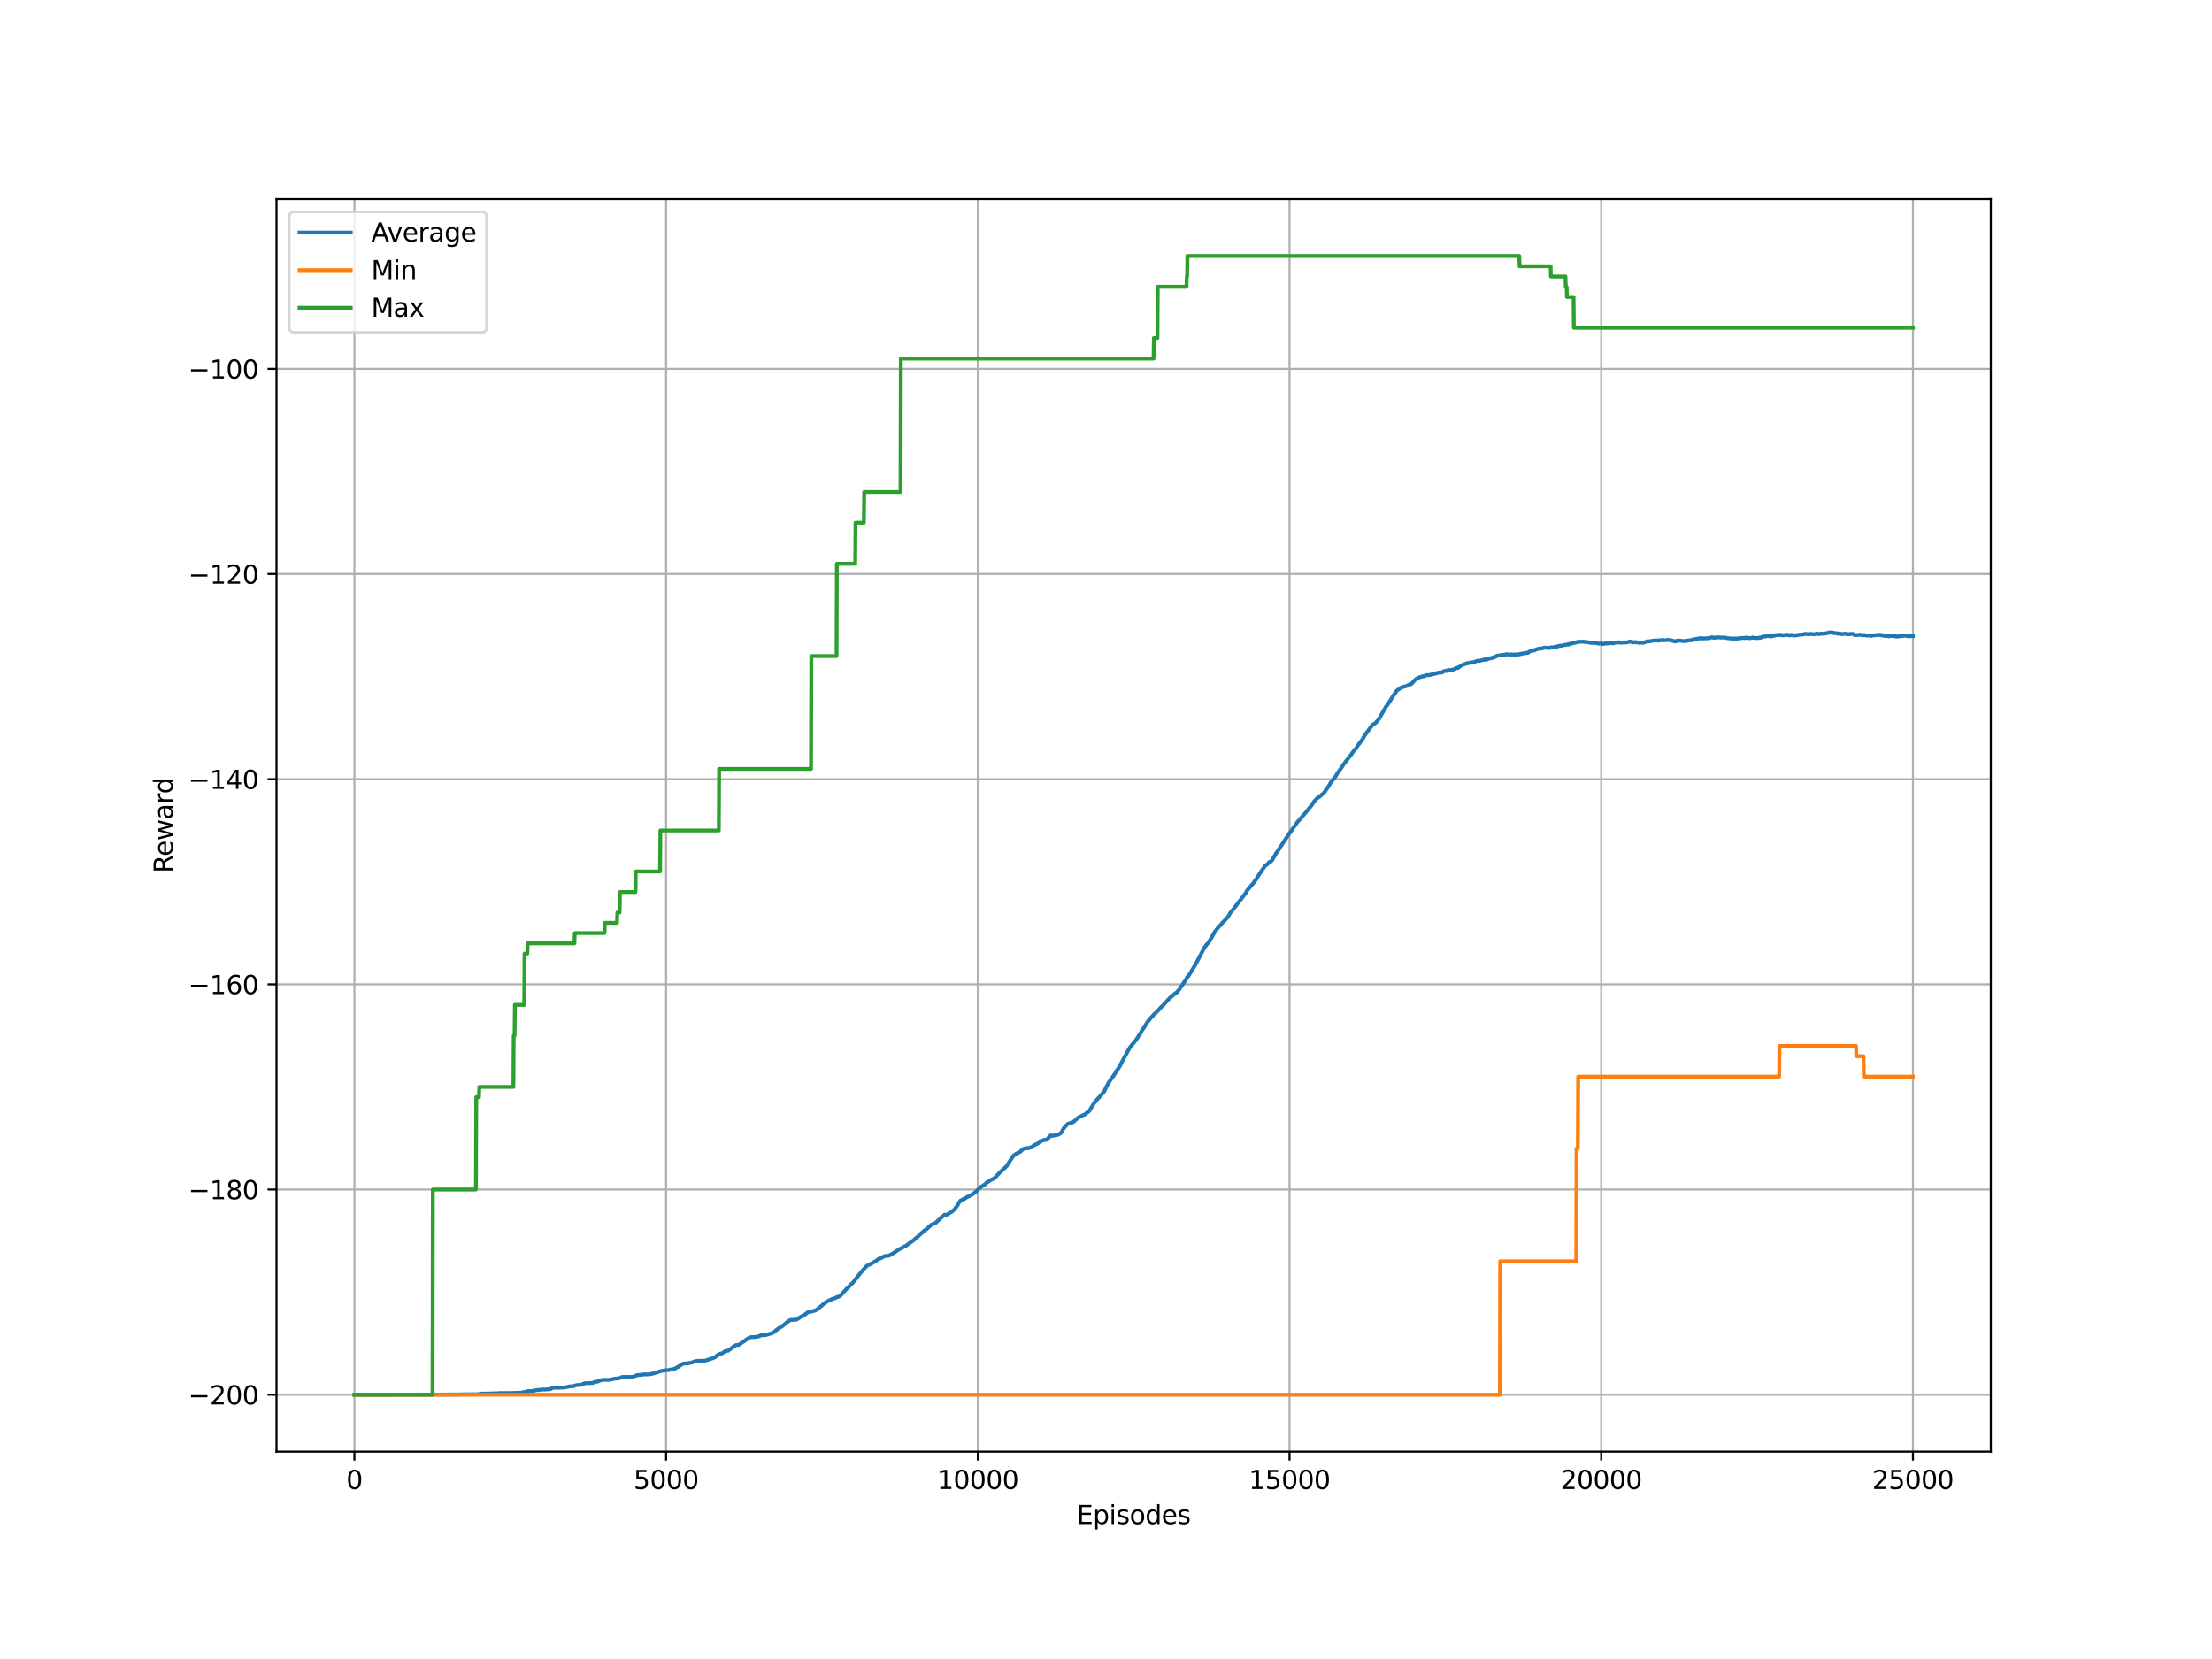 <?xml version="1.0" encoding="utf-8" standalone="no"?>
<!DOCTYPE svg PUBLIC "-//W3C//DTD SVG 1.1//EN"
  "http://www.w3.org/Graphics/SVG/1.1/DTD/svg11.dtd">
<svg xmlns:xlink="http://www.w3.org/1999/xlink" width="864pt" height="648pt" viewBox="0 0 864 648" xmlns="http://www.w3.org/2000/svg" version="1.1">
 <defs>
  <style type="text/css">*{stroke-linejoin: round; stroke-linecap: butt}</style>
 </defs>
 <g id="figure_1">
  <g id="patch_1">
   <path d="M 0 648 
L 864 648 
L 864 0 
L 0 0 
z
" style="fill: #ffffff"/>
  </g>
  <g id="axes_1">
   <g id="patch_2">
    <path d="M 108 567 
L 777.6 567 
L 777.6 77.76 
L 108 77.76 
z
" style="fill: #ffffff"/>
   </g>
   <g id="matplotlib.axis_1">
    <g id="xtick_1">
     <g id="line2d_1">
      <path d="M 138.436 567 
L 138.436 77.76 
" clip-path="url(#p652fa9d37f)" style="fill: none; stroke: #b0b0b0; stroke-width: 0.8; stroke-linecap: square"/>
     </g>
     <g id="line2d_2">
      <defs>
       <path id="maf337b06f5" d="M 0 0 
L 0 3.5 
" style="stroke: #000000; stroke-width: 0.8"/>
      </defs>
      <g>
       <use xlink:href="#maf337b06f5" x="138.436" y="567" style="stroke: #000000; stroke-width: 0.8"/>
      </g>
     </g>
     <g id="text_1">
      <!-- 0 -->
      <g transform="translate(135.255 581.598)scale(0.1 -0.1)">
       <defs>
        <path id="DejaVuSans-30" d="M 2034 4250 
Q 1547 4250 1301 3770 
Q 1056 3291 1056 2328 
Q 1056 1369 1301 889 
Q 1547 409 2034 409 
Q 2525 409 2770 889 
Q 3016 1369 3016 2328 
Q 3016 3291 2770 3770 
Q 2525 4250 2034 4250 
z
M 2034 4750 
Q 2819 4750 3233 4129 
Q 3647 3509 3647 2328 
Q 3647 1150 3233 529 
Q 2819 -91 2034 -91 
Q 1250 -91 836 529 
Q 422 1150 422 2328 
Q 422 3509 836 4129 
Q 1250 4750 2034 4750 
z
" transform="scale(0.016)"/>
       </defs>
       <use xlink:href="#DejaVuSans-30"/>
      </g>
     </g>
    </g>
    <g id="xtick_2">
     <g id="line2d_3">
      <path d="M 260.187 567 
L 260.187 77.76 
" clip-path="url(#p652fa9d37f)" style="fill: none; stroke: #b0b0b0; stroke-width: 0.8; stroke-linecap: square"/>
     </g>
     <g id="line2d_4">
      <g>
       <use xlink:href="#maf337b06f5" x="260.187" y="567" style="stroke: #000000; stroke-width: 0.8"/>
      </g>
     </g>
     <g id="text_2">
      <!-- 5000 -->
      <g transform="translate(247.462 581.598)scale(0.1 -0.1)">
       <defs>
        <path id="DejaVuSans-35" d="M 691 4666 
L 3169 4666 
L 3169 4134 
L 1269 4134 
L 1269 2991 
Q 1406 3038 1543 3061 
Q 1681 3084 1819 3084 
Q 2600 3084 3056 2656 
Q 3513 2228 3513 1497 
Q 3513 744 3044 326 
Q 2575 -91 1722 -91 
Q 1428 -91 1123 -41 
Q 819 9 494 109 
L 494 744 
Q 775 591 1075 516 
Q 1375 441 1709 441 
Q 2250 441 2565 725 
Q 2881 1009 2881 1497 
Q 2881 1984 2565 2268 
Q 2250 2553 1709 2553 
Q 1456 2553 1204 2497 
Q 953 2441 691 2322 
L 691 4666 
z
" transform="scale(0.016)"/>
       </defs>
       <use xlink:href="#DejaVuSans-35"/>
       <use xlink:href="#DejaVuSans-30" x="63.623"/>
       <use xlink:href="#DejaVuSans-30" x="127.246"/>
       <use xlink:href="#DejaVuSans-30" x="190.869"/>
      </g>
     </g>
    </g>
    <g id="xtick_3">
     <g id="line2d_5">
      <path d="M 381.937 567 
L 381.937 77.76 
" clip-path="url(#p652fa9d37f)" style="fill: none; stroke: #b0b0b0; stroke-width: 0.8; stroke-linecap: square"/>
     </g>
     <g id="line2d_6">
      <g>
       <use xlink:href="#maf337b06f5" x="381.937" y="567" style="stroke: #000000; stroke-width: 0.8"/>
      </g>
     </g>
     <g id="text_3">
      <!-- 10000 -->
      <g transform="translate(366.031 581.598)scale(0.1 -0.1)">
       <defs>
        <path id="DejaVuSans-31" d="M 794 531 
L 1825 531 
L 1825 4091 
L 703 3866 
L 703 4441 
L 1819 4666 
L 2450 4666 
L 2450 531 
L 3481 531 
L 3481 0 
L 794 0 
L 794 531 
z
" transform="scale(0.016)"/>
       </defs>
       <use xlink:href="#DejaVuSans-31"/>
       <use xlink:href="#DejaVuSans-30" x="63.623"/>
       <use xlink:href="#DejaVuSans-30" x="127.246"/>
       <use xlink:href="#DejaVuSans-30" x="190.869"/>
       <use xlink:href="#DejaVuSans-30" x="254.492"/>
      </g>
     </g>
    </g>
    <g id="xtick_4">
     <g id="line2d_7">
      <path d="M 503.687 567 
L 503.687 77.76 
" clip-path="url(#p652fa9d37f)" style="fill: none; stroke: #b0b0b0; stroke-width: 0.8; stroke-linecap: square"/>
     </g>
     <g id="line2d_8">
      <g>
       <use xlink:href="#maf337b06f5" x="503.687" y="567" style="stroke: #000000; stroke-width: 0.8"/>
      </g>
     </g>
     <g id="text_4">
      <!-- 15000 -->
      <g transform="translate(487.781 581.598)scale(0.1 -0.1)">
       <use xlink:href="#DejaVuSans-31"/>
       <use xlink:href="#DejaVuSans-35" x="63.623"/>
       <use xlink:href="#DejaVuSans-30" x="127.246"/>
       <use xlink:href="#DejaVuSans-30" x="190.869"/>
       <use xlink:href="#DejaVuSans-30" x="254.492"/>
      </g>
     </g>
    </g>
    <g id="xtick_5">
     <g id="line2d_9">
      <path d="M 625.438 567 
L 625.438 77.76 
" clip-path="url(#p652fa9d37f)" style="fill: none; stroke: #b0b0b0; stroke-width: 0.8; stroke-linecap: square"/>
     </g>
     <g id="line2d_10">
      <g>
       <use xlink:href="#maf337b06f5" x="625.438" y="567" style="stroke: #000000; stroke-width: 0.8"/>
      </g>
     </g>
     <g id="text_5">
      <!-- 20000 -->
      <g transform="translate(609.531 581.598)scale(0.1 -0.1)">
       <defs>
        <path id="DejaVuSans-32" d="M 1228 531 
L 3431 531 
L 3431 0 
L 469 0 
L 469 531 
Q 828 903 1448 1529 
Q 2069 2156 2228 2338 
Q 2531 2678 2651 2914 
Q 2772 3150 2772 3378 
Q 2772 3750 2511 3984 
Q 2250 4219 1831 4219 
Q 1534 4219 1204 4116 
Q 875 4013 500 3803 
L 500 4441 
Q 881 4594 1212 4672 
Q 1544 4750 1819 4750 
Q 2544 4750 2975 4387 
Q 3406 4025 3406 3419 
Q 3406 3131 3298 2873 
Q 3191 2616 2906 2266 
Q 2828 2175 2409 1742 
Q 1991 1309 1228 531 
z
" transform="scale(0.016)"/>
       </defs>
       <use xlink:href="#DejaVuSans-32"/>
       <use xlink:href="#DejaVuSans-30" x="63.623"/>
       <use xlink:href="#DejaVuSans-30" x="127.246"/>
       <use xlink:href="#DejaVuSans-30" x="190.869"/>
       <use xlink:href="#DejaVuSans-30" x="254.492"/>
      </g>
     </g>
    </g>
    <g id="xtick_6">
     <g id="line2d_11">
      <path d="M 747.188 567 
L 747.188 77.76 
" clip-path="url(#p652fa9d37f)" style="fill: none; stroke: #b0b0b0; stroke-width: 0.8; stroke-linecap: square"/>
     </g>
     <g id="line2d_12">
      <g>
       <use xlink:href="#maf337b06f5" x="747.188" y="567" style="stroke: #000000; stroke-width: 0.8"/>
      </g>
     </g>
     <g id="text_6">
      <!-- 25000 -->
      <g transform="translate(731.282 581.598)scale(0.1 -0.1)">
       <use xlink:href="#DejaVuSans-32"/>
       <use xlink:href="#DejaVuSans-35" x="63.623"/>
       <use xlink:href="#DejaVuSans-30" x="127.246"/>
       <use xlink:href="#DejaVuSans-30" x="190.869"/>
       <use xlink:href="#DejaVuSans-30" x="254.492"/>
      </g>
     </g>
    </g>
    <g id="text_7">
     <!-- Episodes -->
     <g transform="translate(420.558 595.277)scale(0.1 -0.1)">
      <defs>
       <path id="DejaVuSans-45" d="M 628 4666 
L 3578 4666 
L 3578 4134 
L 1259 4134 
L 1259 2753 
L 3481 2753 
L 3481 2222 
L 1259 2222 
L 1259 531 
L 3634 531 
L 3634 0 
L 628 0 
L 628 4666 
z
" transform="scale(0.016)"/>
       <path id="DejaVuSans-70" d="M 1159 525 
L 1159 -1331 
L 581 -1331 
L 581 3500 
L 1159 3500 
L 1159 2969 
Q 1341 3281 1617 3432 
Q 1894 3584 2278 3584 
Q 2916 3584 3314 3078 
Q 3713 2572 3713 1747 
Q 3713 922 3314 415 
Q 2916 -91 2278 -91 
Q 1894 -91 1617 61 
Q 1341 213 1159 525 
z
M 3116 1747 
Q 3116 2381 2855 2742 
Q 2594 3103 2138 3103 
Q 1681 3103 1420 2742 
Q 1159 2381 1159 1747 
Q 1159 1113 1420 752 
Q 1681 391 2138 391 
Q 2594 391 2855 752 
Q 3116 1113 3116 1747 
z
" transform="scale(0.016)"/>
       <path id="DejaVuSans-69" d="M 603 3500 
L 1178 3500 
L 1178 0 
L 603 0 
L 603 3500 
z
M 603 4863 
L 1178 4863 
L 1178 4134 
L 603 4134 
L 603 4863 
z
" transform="scale(0.016)"/>
       <path id="DejaVuSans-73" d="M 2834 3397 
L 2834 2853 
Q 2591 2978 2328 3040 
Q 2066 3103 1784 3103 
Q 1356 3103 1142 2972 
Q 928 2841 928 2578 
Q 928 2378 1081 2264 
Q 1234 2150 1697 2047 
L 1894 2003 
Q 2506 1872 2764 1633 
Q 3022 1394 3022 966 
Q 3022 478 2636 193 
Q 2250 -91 1575 -91 
Q 1294 -91 989 -36 
Q 684 19 347 128 
L 347 722 
Q 666 556 975 473 
Q 1284 391 1588 391 
Q 1994 391 2212 530 
Q 2431 669 2431 922 
Q 2431 1156 2273 1281 
Q 2116 1406 1581 1522 
L 1381 1569 
Q 847 1681 609 1914 
Q 372 2147 372 2553 
Q 372 3047 722 3315 
Q 1072 3584 1716 3584 
Q 2034 3584 2315 3537 
Q 2597 3491 2834 3397 
z
" transform="scale(0.016)"/>
       <path id="DejaVuSans-6f" d="M 1959 3097 
Q 1497 3097 1228 2736 
Q 959 2375 959 1747 
Q 959 1119 1226 758 
Q 1494 397 1959 397 
Q 2419 397 2687 759 
Q 2956 1122 2956 1747 
Q 2956 2369 2687 2733 
Q 2419 3097 1959 3097 
z
M 1959 3584 
Q 2709 3584 3137 3096 
Q 3566 2609 3566 1747 
Q 3566 888 3137 398 
Q 2709 -91 1959 -91 
Q 1206 -91 779 398 
Q 353 888 353 1747 
Q 353 2609 779 3096 
Q 1206 3584 1959 3584 
z
" transform="scale(0.016)"/>
       <path id="DejaVuSans-64" d="M 2906 2969 
L 2906 4863 
L 3481 4863 
L 3481 0 
L 2906 0 
L 2906 525 
Q 2725 213 2448 61 
Q 2172 -91 1784 -91 
Q 1150 -91 751 415 
Q 353 922 353 1747 
Q 353 2572 751 3078 
Q 1150 3584 1784 3584 
Q 2172 3584 2448 3432 
Q 2725 3281 2906 2969 
z
M 947 1747 
Q 947 1113 1208 752 
Q 1469 391 1925 391 
Q 2381 391 2643 752 
Q 2906 1113 2906 1747 
Q 2906 2381 2643 2742 
Q 2381 3103 1925 3103 
Q 1469 3103 1208 2742 
Q 947 2381 947 1747 
z
" transform="scale(0.016)"/>
       <path id="DejaVuSans-65" d="M 3597 1894 
L 3597 1613 
L 953 1613 
Q 991 1019 1311 708 
Q 1631 397 2203 397 
Q 2534 397 2845 478 
Q 3156 559 3463 722 
L 3463 178 
Q 3153 47 2828 -22 
Q 2503 -91 2169 -91 
Q 1331 -91 842 396 
Q 353 884 353 1716 
Q 353 2575 817 3079 
Q 1281 3584 2069 3584 
Q 2775 3584 3186 3129 
Q 3597 2675 3597 1894 
z
M 3022 2063 
Q 3016 2534 2758 2815 
Q 2500 3097 2075 3097 
Q 1594 3097 1305 2825 
Q 1016 2553 972 2059 
L 3022 2063 
z
" transform="scale(0.016)"/>
      </defs>
      <use xlink:href="#DejaVuSans-45"/>
      <use xlink:href="#DejaVuSans-70" x="63.184"/>
      <use xlink:href="#DejaVuSans-69" x="126.66"/>
      <use xlink:href="#DejaVuSans-73" x="154.443"/>
      <use xlink:href="#DejaVuSans-6f" x="206.543"/>
      <use xlink:href="#DejaVuSans-64" x="267.725"/>
      <use xlink:href="#DejaVuSans-65" x="331.201"/>
      <use xlink:href="#DejaVuSans-73" x="392.725"/>
     </g>
    </g>
   </g>
   <g id="matplotlib.axis_2">
    <g id="ytick_1">
     <g id="line2d_13">
      <path d="M 108 544.762 
L 777.6 544.762 
" clip-path="url(#p652fa9d37f)" style="fill: none; stroke: #b0b0b0; stroke-width: 0.8; stroke-linecap: square"/>
     </g>
     <g id="line2d_14">
      <defs>
       <path id="m7065a92c01" d="M 0 0 
L -3.5 0 
" style="stroke: #000000; stroke-width: 0.8"/>
      </defs>
      <g>
       <use xlink:href="#m7065a92c01" x="108" y="544.762" style="stroke: #000000; stroke-width: 0.8"/>
      </g>
     </g>
     <g id="text_8">
      <!-- −200 -->
      <g transform="translate(73.533 548.561)scale(0.1 -0.1)">
       <defs>
        <path id="DejaVuSans-2212" d="M 678 2272 
L 4684 2272 
L 4684 1741 
L 678 1741 
L 678 2272 
z
" transform="scale(0.016)"/>
       </defs>
       <use xlink:href="#DejaVuSans-2212"/>
       <use xlink:href="#DejaVuSans-32" x="83.789"/>
       <use xlink:href="#DejaVuSans-30" x="147.412"/>
       <use xlink:href="#DejaVuSans-30" x="211.035"/>
      </g>
     </g>
    </g>
    <g id="ytick_2">
     <g id="line2d_15">
      <path d="M 108 464.624 
L 777.6 464.624 
" clip-path="url(#p652fa9d37f)" style="fill: none; stroke: #b0b0b0; stroke-width: 0.8; stroke-linecap: square"/>
     </g>
     <g id="line2d_16">
      <g>
       <use xlink:href="#m7065a92c01" x="108" y="464.624" style="stroke: #000000; stroke-width: 0.8"/>
      </g>
     </g>
     <g id="text_9">
      <!-- −180 -->
      <g transform="translate(73.533 468.423)scale(0.1 -0.1)">
       <defs>
        <path id="DejaVuSans-38" d="M 2034 2216 
Q 1584 2216 1326 1975 
Q 1069 1734 1069 1313 
Q 1069 891 1326 650 
Q 1584 409 2034 409 
Q 2484 409 2743 651 
Q 3003 894 3003 1313 
Q 3003 1734 2745 1975 
Q 2488 2216 2034 2216 
z
M 1403 2484 
Q 997 2584 770 2862 
Q 544 3141 544 3541 
Q 544 4100 942 4425 
Q 1341 4750 2034 4750 
Q 2731 4750 3128 4425 
Q 3525 4100 3525 3541 
Q 3525 3141 3298 2862 
Q 3072 2584 2669 2484 
Q 3125 2378 3379 2068 
Q 3634 1759 3634 1313 
Q 3634 634 3220 271 
Q 2806 -91 2034 -91 
Q 1263 -91 848 271 
Q 434 634 434 1313 
Q 434 1759 690 2068 
Q 947 2378 1403 2484 
z
M 1172 3481 
Q 1172 3119 1398 2916 
Q 1625 2713 2034 2713 
Q 2441 2713 2670 2916 
Q 2900 3119 2900 3481 
Q 2900 3844 2670 4047 
Q 2441 4250 2034 4250 
Q 1625 4250 1398 4047 
Q 1172 3844 1172 3481 
z
" transform="scale(0.016)"/>
       </defs>
       <use xlink:href="#DejaVuSans-2212"/>
       <use xlink:href="#DejaVuSans-31" x="83.789"/>
       <use xlink:href="#DejaVuSans-38" x="147.412"/>
       <use xlink:href="#DejaVuSans-30" x="211.035"/>
      </g>
     </g>
    </g>
    <g id="ytick_3">
     <g id="line2d_17">
      <path d="M 108 384.487 
L 777.6 384.487 
" clip-path="url(#p652fa9d37f)" style="fill: none; stroke: #b0b0b0; stroke-width: 0.8; stroke-linecap: square"/>
     </g>
     <g id="line2d_18">
      <g>
       <use xlink:href="#m7065a92c01" x="108" y="384.487" style="stroke: #000000; stroke-width: 0.8"/>
      </g>
     </g>
     <g id="text_10">
      <!-- −160 -->
      <g transform="translate(73.533 388.286)scale(0.1 -0.1)">
       <defs>
        <path id="DejaVuSans-36" d="M 2113 2584 
Q 1688 2584 1439 2293 
Q 1191 2003 1191 1497 
Q 1191 994 1439 701 
Q 1688 409 2113 409 
Q 2538 409 2786 701 
Q 3034 994 3034 1497 
Q 3034 2003 2786 2293 
Q 2538 2584 2113 2584 
z
M 3366 4563 
L 3366 3988 
Q 3128 4100 2886 4159 
Q 2644 4219 2406 4219 
Q 1781 4219 1451 3797 
Q 1122 3375 1075 2522 
Q 1259 2794 1537 2939 
Q 1816 3084 2150 3084 
Q 2853 3084 3261 2657 
Q 3669 2231 3669 1497 
Q 3669 778 3244 343 
Q 2819 -91 2113 -91 
Q 1303 -91 875 529 
Q 447 1150 447 2328 
Q 447 3434 972 4092 
Q 1497 4750 2381 4750 
Q 2619 4750 2861 4703 
Q 3103 4656 3366 4563 
z
" transform="scale(0.016)"/>
       </defs>
       <use xlink:href="#DejaVuSans-2212"/>
       <use xlink:href="#DejaVuSans-31" x="83.789"/>
       <use xlink:href="#DejaVuSans-36" x="147.412"/>
       <use xlink:href="#DejaVuSans-30" x="211.035"/>
      </g>
     </g>
    </g>
    <g id="ytick_4">
     <g id="line2d_19">
      <path d="M 108 304.349 
L 777.6 304.349 
" clip-path="url(#p652fa9d37f)" style="fill: none; stroke: #b0b0b0; stroke-width: 0.8; stroke-linecap: square"/>
     </g>
     <g id="line2d_20">
      <g>
       <use xlink:href="#m7065a92c01" x="108" y="304.349" style="stroke: #000000; stroke-width: 0.8"/>
      </g>
     </g>
     <g id="text_11">
      <!-- −140 -->
      <g transform="translate(73.533 308.148)scale(0.1 -0.1)">
       <defs>
        <path id="DejaVuSans-34" d="M 2419 4116 
L 825 1625 
L 2419 1625 
L 2419 4116 
z
M 2253 4666 
L 3047 4666 
L 3047 1625 
L 3713 1625 
L 3713 1100 
L 3047 1100 
L 3047 0 
L 2419 0 
L 2419 1100 
L 313 1100 
L 313 1709 
L 2253 4666 
z
" transform="scale(0.016)"/>
       </defs>
       <use xlink:href="#DejaVuSans-2212"/>
       <use xlink:href="#DejaVuSans-31" x="83.789"/>
       <use xlink:href="#DejaVuSans-34" x="147.412"/>
       <use xlink:href="#DejaVuSans-30" x="211.035"/>
      </g>
     </g>
    </g>
    <g id="ytick_5">
     <g id="line2d_21">
      <path d="M 108 224.211 
L 777.6 224.211 
" clip-path="url(#p652fa9d37f)" style="fill: none; stroke: #b0b0b0; stroke-width: 0.8; stroke-linecap: square"/>
     </g>
     <g id="line2d_22">
      <g>
       <use xlink:href="#m7065a92c01" x="108" y="224.211" style="stroke: #000000; stroke-width: 0.8"/>
      </g>
     </g>
     <g id="text_12">
      <!-- −120 -->
      <g transform="translate(73.533 228.011)scale(0.1 -0.1)">
       <use xlink:href="#DejaVuSans-2212"/>
       <use xlink:href="#DejaVuSans-31" x="83.789"/>
       <use xlink:href="#DejaVuSans-32" x="147.412"/>
       <use xlink:href="#DejaVuSans-30" x="211.035"/>
      </g>
     </g>
    </g>
    <g id="ytick_6">
     <g id="line2d_23">
      <path d="M 108 144.074 
L 777.6 144.074 
" clip-path="url(#p652fa9d37f)" style="fill: none; stroke: #b0b0b0; stroke-width: 0.8; stroke-linecap: square"/>
     </g>
     <g id="line2d_24">
      <g>
       <use xlink:href="#m7065a92c01" x="108" y="144.074" style="stroke: #000000; stroke-width: 0.8"/>
      </g>
     </g>
     <g id="text_13">
      <!-- −100 -->
      <g transform="translate(73.533 147.873)scale(0.1 -0.1)">
       <use xlink:href="#DejaVuSans-2212"/>
       <use xlink:href="#DejaVuSans-31" x="83.789"/>
       <use xlink:href="#DejaVuSans-30" x="147.412"/>
       <use xlink:href="#DejaVuSans-30" x="211.035"/>
      </g>
     </g>
    </g>
    <g id="text_14">
     <!-- Reward -->
     <g transform="translate(67.453 341.001)rotate(-90)scale(0.1 -0.1)">
      <defs>
       <path id="DejaVuSans-52" d="M 2841 2188 
Q 3044 2119 3236 1894 
Q 3428 1669 3622 1275 
L 4263 0 
L 3584 0 
L 2988 1197 
Q 2756 1666 2539 1819 
Q 2322 1972 1947 1972 
L 1259 1972 
L 1259 0 
L 628 0 
L 628 4666 
L 2053 4666 
Q 2853 4666 3247 4331 
Q 3641 3997 3641 3322 
Q 3641 2881 3436 2590 
Q 3231 2300 2841 2188 
z
M 1259 4147 
L 1259 2491 
L 2053 2491 
Q 2509 2491 2742 2702 
Q 2975 2913 2975 3322 
Q 2975 3731 2742 3939 
Q 2509 4147 2053 4147 
L 1259 4147 
z
" transform="scale(0.016)"/>
       <path id="DejaVuSans-77" d="M 269 3500 
L 844 3500 
L 1563 769 
L 2278 3500 
L 2956 3500 
L 3675 769 
L 4391 3500 
L 4966 3500 
L 4050 0 
L 3372 0 
L 2619 2869 
L 1863 0 
L 1184 0 
L 269 3500 
z
" transform="scale(0.016)"/>
       <path id="DejaVuSans-61" d="M 2194 1759 
Q 1497 1759 1228 1600 
Q 959 1441 959 1056 
Q 959 750 1161 570 
Q 1363 391 1709 391 
Q 2188 391 2477 730 
Q 2766 1069 2766 1631 
L 2766 1759 
L 2194 1759 
z
M 3341 1997 
L 3341 0 
L 2766 0 
L 2766 531 
Q 2569 213 2275 61 
Q 1981 -91 1556 -91 
Q 1019 -91 701 211 
Q 384 513 384 1019 
Q 384 1609 779 1909 
Q 1175 2209 1959 2209 
L 2766 2209 
L 2766 2266 
Q 2766 2663 2505 2880 
Q 2244 3097 1772 3097 
Q 1472 3097 1187 3025 
Q 903 2953 641 2809 
L 641 3341 
Q 956 3463 1253 3523 
Q 1550 3584 1831 3584 
Q 2591 3584 2966 3190 
Q 3341 2797 3341 1997 
z
" transform="scale(0.016)"/>
       <path id="DejaVuSans-72" d="M 2631 2963 
Q 2534 3019 2420 3045 
Q 2306 3072 2169 3072 
Q 1681 3072 1420 2755 
Q 1159 2438 1159 1844 
L 1159 0 
L 581 0 
L 581 3500 
L 1159 3500 
L 1159 2956 
Q 1341 3275 1631 3429 
Q 1922 3584 2338 3584 
Q 2397 3584 2469 3576 
Q 2541 3569 2628 3553 
L 2631 2963 
z
" transform="scale(0.016)"/>
      </defs>
      <use xlink:href="#DejaVuSans-52"/>
      <use xlink:href="#DejaVuSans-65" x="64.982"/>
      <use xlink:href="#DejaVuSans-77" x="126.506"/>
      <use xlink:href="#DejaVuSans-61" x="208.293"/>
      <use xlink:href="#DejaVuSans-72" x="269.572"/>
      <use xlink:href="#DejaVuSans-64" x="308.936"/>
     </g>
    </g>
   </g>
   <g id="line2d_25">
    <path d="M 138.436 544.762 
L 179.369 544.681 
L 179.515 544.636 
L 187.088 544.575 
L 187.234 544.464 
L 187.453 544.412 
L 187.575 544.355 
L 191.714 544.297 
L 191.86 544.26 
L 194.782 544.204 
L 194.953 544.134 
L 200.529 544.107 
L 200.651 544.053 
L 203.646 544.002 
L 203.816 543.897 
L 204.376 543.8 
L 204.522 543.754 
L 205.18 543.701 
L 205.326 543.61 
L 205.813 543.563 
L 205.983 543.405 
L 207.737 543.38 
L 207.907 543.26 
L 208.784 543.202 
L 208.954 543.066 
L 209.636 542.965 
L 210.951 542.896 
L 211.073 542.846 
L 211.487 542.796 
L 211.608 542.748 
L 213.362 542.725 
L 213.508 542.678 
L 214.847 542.622 
L 214.993 542.54 
L 215.236 542.466 
L 215.48 542.279 
L 215.577 542.213 
L 215.748 542.134 
L 215.943 542.022 
L 218.986 542.024 
L 219.132 542.001 
L 220.423 541.949 
L 220.618 541.862 
L 221.3 541.778 
L 222.103 541.621 
L 222.274 541.514 
L 223.832 541.464 
L 224.319 541.326 
L 224.563 541.169 
L 225.05 541.088 
L 225.269 540.999 
L 227.217 540.893 
L 227.387 540.794 
L 227.46 540.719 
L 227.704 540.531 
L 228.02 540.458 
L 228.191 540.355 
L 228.58 540.277 
L 228.726 540.239 
L 230.309 540.225 
L 230.455 540.204 
L 231.648 540.153 
L 231.892 539.974 
L 232.087 539.875 
L 232.257 539.804 
L 233.402 539.63 
L 233.548 539.561 
L 233.718 539.507 
L 234.814 539.081 
L 235.374 539.006 
L 235.52 538.941 
L 237.858 538.97 
L 238.004 538.922 
L 238.296 538.865 
L 238.442 538.824 
L 239.026 538.763 
L 239.392 538.648 
L 239.708 538.568 
L 239.854 538.539 
L 240.293 538.501 
L 240.901 538.462 
L 241.072 538.387 
L 241.388 538.398 
L 241.948 538.329 
L 242.216 538.176 
L 242.435 538.096 
L 242.582 538.057 
L 242.996 537.829 
L 244.676 537.84 
L 244.822 537.815 
L 246.575 537.831 
L 246.745 537.816 
L 247.281 537.76 
L 247.573 537.594 
L 247.817 537.526 
L 247.963 537.486 
L 248.231 537.403 
L 248.499 537.304 
L 248.62 537.216 
L 248.84 537.109 
L 249.741 537.078 
L 249.911 537.034 
L 250.861 537.009 
L 251.031 536.911 
L 251.469 536.844 
L 251.615 536.826 
L 253.393 536.85 
L 253.612 536.777 
L 254.172 536.705 
L 254.343 536.63 
L 254.854 536.579 
L 255.024 536.513 
L 255.292 536.442 
L 255.463 536.38 
L 255.95 536.316 
L 256.169 536.19 
L 256.778 535.979 
L 256.948 535.927 
L 257.24 535.839 
L 257.386 535.784 
L 257.484 535.711 
L 257.679 535.625 
L 259.992 535.215 
L 260.917 535.178 
L 261.502 535.095 
L 261.745 534.959 
L 262.573 534.879 
L 262.743 534.804 
L 263.206 534.701 
L 263.377 534.635 
L 263.596 534.548 
L 263.815 534.433 
L 263.937 534.346 
L 264.107 534.287 
L 264.448 534.055 
L 264.764 533.952 
L 264.984 533.835 
L 265.105 533.74 
L 265.471 533.47 
L 265.641 533.366 
L 266.055 533.161 
L 266.152 533.062 
L 266.396 532.867 
L 266.518 532.774 
L 266.688 532.712 
L 267.078 532.62 
L 267.248 532.595 
L 268.612 532.499 
L 268.758 532.47 
L 269.44 532.38 
L 269.659 532.288 
L 270.365 532.183 
L 270.633 532.031 
L 270.828 531.929 
L 271.071 531.821 
L 271.656 531.738 
L 271.826 531.673 
L 272.289 531.576 
L 275.381 531.477 
L 275.576 531.431 
L 278.814 530.381 
L 279.009 530.271 
L 279.423 530.032 
L 280.227 529.302 
L 280.47 529.218 
L 280.689 529.079 
L 280.762 529.012 
L 280.933 528.874 
L 281.42 528.781 
L 281.59 528.701 
L 281.98 528.614 
L 282.199 528.532 
L 282.613 528.221 
L 282.93 527.955 
L 283.173 527.847 
L 283.441 527.662 
L 284.488 527.583 
L 284.902 527.161 
L 285.024 527.065 
L 285.365 526.845 
L 285.608 526.751 
L 285.925 526.484 
L 286.46 525.97 
L 286.753 525.749 
L 287.094 525.607 
L 287.264 525.514 
L 287.459 525.405 
L 288.287 525.306 
L 288.652 525.22 
L 288.822 525.129 
L 289.65 524.523 
L 289.821 524.439 
L 290.089 524.231 
L 290.381 524.076 
L 290.6 523.903 
L 290.77 523.795 
L 291.209 523.485 
L 291.306 523.392 
L 291.55 523.218 
L 291.744 523.069 
L 291.939 522.971 
L 292.256 522.799 
L 292.548 522.559 
L 292.718 522.461 
L 293.059 522.32 
L 294.861 522.229 
L 295.032 522.203 
L 295.86 522.092 
L 296.006 522.057 
L 296.42 521.959 
L 296.663 521.786 
L 296.931 521.699 
L 297.15 521.576 
L 298.83 521.487 
L 299.001 521.463 
L 299.415 521.379 
L 299.585 521.327 
L 300.876 520.931 
L 301.338 520.822 
L 301.728 520.676 
L 301.996 520.44 
L 302.288 520.32 
L 302.58 520.121 
L 302.897 519.794 
L 303.238 519.505 
L 303.384 519.405 
L 303.627 519.232 
L 303.749 519.139 
L 304.723 518.413 
L 305.015 518.331 
L 305.234 518.215 
L 305.478 518.036 
L 306.695 517.07 
L 307.255 516.561 
L 308.424 515.729 
L 308.57 515.651 
L 308.741 515.581 
L 311.03 515.472 
L 311.297 515.319 
L 311.541 515.137 
L 311.882 514.98 
L 312.125 514.797 
L 312.369 514.61 
L 312.612 514.436 
L 312.856 514.347 
L 313.124 514.112 
L 313.903 513.698 
L 314.219 513.594 
L 314.658 513.236 
L 314.804 513.132 
L 315.193 512.799 
L 315.437 512.671 
L 315.851 512.482 
L 316.021 512.432 
L 316.874 512.321 
L 317.75 512.051 
L 317.921 511.978 
L 318.115 511.978 
L 318.335 511.88 
L 318.651 511.776 
L 319.138 511.453 
L 319.26 511.36 
L 319.528 511.155 
L 319.674 511.052 
L 321.354 509.653 
L 321.744 509.23 
L 321.89 509.125 
L 322.961 508.42 
L 323.205 508.227 
L 323.521 508.14 
L 323.765 507.955 
L 324.154 507.855 
L 324.398 507.728 
L 324.593 507.617 
L 324.836 507.498 
L 324.934 507.415 
L 325.104 507.346 
L 325.567 507.238 
L 325.761 507.192 
L 326.273 507.013 
L 326.589 506.828 
L 326.76 506.76 
L 326.93 506.616 
L 327.076 506.636 
L 327.442 506.541 
L 327.636 506.471 
L 327.831 506.384 
L 328.123 506.155 
L 328.318 505.986 
L 328.927 505.365 
L 329.268 504.962 
L 329.974 504.203 
L 330.071 504.106 
L 330.656 503.431 
L 330.802 503.332 
L 331.143 503.012 
L 331.289 502.912 
L 332.239 501.814 
L 332.336 501.704 
L 332.628 501.434 
L 332.896 501.311 
L 335.988 497.372 
L 337.035 496.112 
L 337.206 495.968 
L 337.839 495.218 
L 337.936 495.137 
L 338.57 494.471 
L 338.74 494.391 
L 339.008 494.204 
L 339.787 493.899 
L 340.006 493.684 
L 340.542 493.511 
L 340.883 493.228 
L 342.198 492.506 
L 342.49 492.224 
L 343.22 491.741 
L 343.367 491.714 
L 343.683 491.607 
L 344.097 491.421 
L 344.267 491.336 
L 344.511 491.161 
L 344.706 491.09 
L 344.925 490.91 
L 345.168 490.823 
L 345.461 490.623 
L 347.116 490.521 
L 349.6 489.088 
L 349.698 489.014 
L 349.99 488.757 
L 350.16 488.626 
L 350.939 488.162 
L 351.085 488.064 
L 351.548 487.782 
L 351.743 487.74 
L 351.889 487.637 
L 352.206 487.538 
L 352.473 487.347 
L 352.912 487.076 
L 353.058 486.987 
L 353.326 486.825 
L 353.618 486.769 
L 353.837 486.649 
L 354.056 486.488 
L 354.348 486.228 
L 354.446 486.152 
L 354.787 485.918 
L 356.686 484.55 
L 356.759 484.55 
L 356.783 484.521 
L 357.465 483.86 
L 357.587 483.751 
L 357.879 483.479 
L 358.074 483.369 
L 358.488 482.994 
L 358.658 482.891 
L 358.926 482.675 
L 359.365 482.159 
L 359.462 482.07 
L 359.681 481.895 
L 360.558 481.131 
L 360.655 481.122 
L 360.874 480.801 
L 361.142 480.615 
L 361.459 480.382 
L 361.556 480.33 
L 362.043 480.022 
L 362.676 479.343 
L 362.847 479.241 
L 363.285 478.801 
L 363.309 478.829 
L 363.382 478.746 
L 363.748 478.392 
L 364.259 478.168 
L 364.454 478.067 
L 365.306 477.764 
L 365.647 477.445 
L 365.744 477.421 
L 366.304 476.805 
L 366.889 476.364 
L 367.351 475.872 
L 367.424 475.83 
L 367.936 475.26 
L 368.179 475.173 
L 368.885 474.503 
L 369.153 474.518 
L 369.786 474.43 
L 369.957 474.347 
L 369.981 474.384 
L 371.028 473.7 
L 371.199 473.608 
L 371.466 473.484 
L 371.759 473.305 
L 372.027 473.063 
L 372.538 472.65 
L 372.806 472.382 
L 372.903 472.293 
L 374.072 470.662 
L 374.413 470.024 
L 375.119 468.995 
L 375.289 468.897 
L 375.338 468.927 
L 375.387 468.87 
L 375.557 468.777 
L 375.825 468.685 
L 376.142 468.595 
L 376.263 468.329 
L 376.336 468.359 
L 376.458 468.332 
L 376.604 468.226 
L 376.75 468.279 
L 377.578 467.625 
L 377.871 467.544 
L 378.528 467.18 
L 378.625 467.195 
L 378.65 467.16 
L 378.918 466.991 
L 379.015 466.939 
L 379.21 466.83 
L 379.551 466.678 
L 379.794 466.521 
L 379.916 466.387 
L 380.184 466.205 
L 380.257 466.216 
L 380.281 466.18 
L 380.573 465.959 
L 380.939 465.626 
L 381.109 465.522 
L 381.694 464.976 
L 382.083 464.615 
L 382.278 464.353 
L 382.521 464.087 
L 382.862 463.795 
L 382.984 463.689 
L 383.203 463.48 
L 383.349 463.528 
L 383.422 463.526 
L 383.447 463.486 
L 383.885 463.166 
L 384.323 462.849 
L 384.348 462.882 
L 384.421 462.888 
L 384.445 462.852 
L 384.737 462.548 
L 384.859 462.467 
L 385.346 461.956 
L 385.395 461.968 
L 385.443 461.908 
L 385.663 461.726 
L 385.711 461.784 
L 385.76 461.68 
L 385.93 461.608 
L 386.101 461.565 
L 386.612 461.085 
L 386.685 461.095 
L 386.71 461.06 
L 388.244 460.324 
L 388.365 460.265 
L 388.828 459.762 
L 388.925 459.736 
L 389.047 459.545 
L 390.8 457.663 
L 391.19 457.333 
L 391.336 457.233 
L 391.531 457.031 
L 391.799 456.735 
L 391.896 456.666 
L 392.31 456.332 
L 393.211 455.464 
L 393.552 454.853 
L 393.869 454.473 
L 394.234 453.787 
L 394.307 453.725 
L 395.524 451.893 
L 395.622 451.769 
L 395.938 451.312 
L 396.571 450.955 
L 396.791 450.712 
L 397.131 450.498 
L 397.278 450.506 
L 397.667 450.291 
L 397.886 450.215 
L 398.081 450.052 
L 398.252 449.984 
L 398.349 449.989 
L 398.592 449.796 
L 398.836 449.521 
L 399.177 449.235 
L 399.299 449.131 
L 399.664 448.749 
L 399.81 448.758 
L 400.127 448.657 
L 400.248 448.561 
L 400.273 448.589 
L 400.443 448.622 
L 400.589 448.614 
L 401.052 448.416 
L 401.393 448.522 
L 401.758 448.517 
L 402.001 448.372 
L 402.172 448.286 
L 402.391 448.171 
L 402.537 448.22 
L 402.61 448.196 
L 402.659 448.23 
L 402.854 448.132 
L 403.122 447.988 
L 403.487 447.643 
L 403.803 447.373 
L 403.974 447.266 
L 404.144 447.211 
L 404.266 447.17 
L 405.581 446.5 
L 406.044 445.926 
L 406.263 445.726 
L 406.384 445.734 
L 406.531 445.709 
L 406.701 445.734 
L 407.066 445.595 
L 407.212 445.504 
L 407.358 445.421 
L 407.383 445.443 
L 407.699 445.255 
L 408.089 445.176 
L 408.357 445.303 
L 408.503 445.262 
L 408.576 445.265 
L 408.6 445.229 
L 408.771 445.067 
L 408.795 445.101 
L 408.917 445.012 
L 409.209 444.748 
L 409.793 444.147 
L 410.256 443.583 
L 410.573 443.487 
L 410.938 443.7 
L 411.181 443.605 
L 411.863 443.498 
L 412.107 443.324 
L 412.253 443.361 
L 412.399 443.277 
L 412.423 443.31 
L 412.594 443.325 
L 412.691 443.315 
L 412.813 443.355 
L 412.959 443.272 
L 413.056 443.252 
L 413.081 443.28 
L 413.178 443.257 
L 413.422 443.125 
L 413.592 443.026 
L 413.763 442.946 
L 414.103 442.756 
L 414.615 442.265 
L 414.712 442.142 
L 415.272 441.073 
L 415.564 440.564 
L 415.638 440.46 
L 415.881 440.286 
L 416.612 439.418 
L 416.782 439.279 
L 417.22 438.928 
L 417.269 438.955 
L 417.293 438.903 
L 417.512 438.785 
L 418.073 438.689 
L 418.292 438.616 
L 418.316 438.645 
L 418.365 438.58 
L 418.584 438.489 
L 418.852 438.461 
L 419.193 438.2 
L 419.509 438.041 
L 420.094 437.487 
L 421.335 436.363 
L 421.506 436.329 
L 422.139 436.082 
L 422.236 436.032 
L 422.407 435.934 
L 422.504 435.844 
L 422.699 435.747 
L 423.186 435.486 
L 423.819 435.277 
L 424.233 434.868 
L 425.304 434.087 
L 425.572 433.757 
L 425.67 433.621 
L 427.033 431.329 
L 427.277 431.002 
L 427.35 430.899 
L 427.739 430.43 
L 427.91 430.253 
L 428.64 429.31 
L 428.811 429.147 
L 429.054 428.897 
L 429.298 428.585 
L 429.42 428.483 
L 431.222 426.428 
L 431.635 425.612 
L 432.147 424.499 
L 432.463 423.923 
L 432.804 423.288 
L 433.632 421.986 
L 435.532 419.325 
L 435.872 418.684 
L 436.432 417.849 
L 436.506 417.743 
L 437.333 416.559 
L 437.406 416.447 
L 437.869 415.466 
L 437.918 415.387 
L 438.307 414.608 
L 441.059 409.581 
L 441.181 409.428 
L 441.449 408.983 
L 443.591 406.389 
L 443.689 406.294 
L 444.638 404.825 
L 445.125 404.084 
L 445.345 403.777 
L 445.418 403.698 
L 445.905 402.683 
L 446.635 401.633 
L 446.733 401.589 
L 447.049 401.062 
L 447.317 400.631 
L 448.242 399.084 
L 448.315 399.017 
L 448.486 398.722 
L 448.534 398.797 
L 448.583 398.735 
L 448.778 398.504 
L 449.557 397.496 
L 449.947 397.108 
L 450.166 396.941 
L 450.604 396.367 
L 451.822 395.232 
L 452.187 394.886 
L 452.309 394.789 
L 452.528 394.501 
L 452.869 394.122 
L 452.942 394.03 
L 453.161 393.735 
L 453.283 393.677 
L 453.697 393.176 
L 453.891 393.11 
L 454.086 392.887 
L 457.008 389.676 
L 457.106 389.614 
L 457.252 389.506 
L 457.495 389.394 
L 457.714 389.114 
L 458.08 388.802 
L 458.201 388.774 
L 458.372 388.598 
L 458.859 388.134 
L 458.932 388.07 
L 459.273 387.798 
L 459.589 387.695 
L 460.758 386.294 
L 461.148 385.58 
L 461.659 384.946 
L 461.757 384.868 
L 462.146 384.152 
L 462.317 383.943 
L 462.56 383.542 
L 462.609 383.556 
L 462.657 383.473 
L 463.169 382.775 
L 463.583 381.933 
L 463.68 381.832 
L 463.899 381.487 
L 463.997 381.463 
L 464.216 381.159 
L 464.63 380.553 
L 464.8 380.201 
L 464.995 379.938 
L 465.068 379.835 
L 467.016 376.621 
L 470.449 370.084 
L 470.596 369.906 
L 470.717 369.733 
L 470.912 369.518 
L 471.034 369.377 
L 471.424 368.749 
L 471.959 368.324 
L 472.081 368.203 
L 472.471 367.434 
L 472.495 367.461 
L 472.544 367.356 
L 473.664 365.43 
L 473.98 364.851 
L 474.078 364.756 
L 474.467 363.968 
L 475.807 362.301 
L 475.904 362.207 
L 476.147 361.93 
L 476.318 361.796 
L 476.805 361.194 
L 476.878 361.136 
L 477.292 360.623 
L 477.365 360.527 
L 478.071 359.792 
L 478.193 359.719 
L 478.412 359.489 
L 479.459 358.323 
L 479.654 358.109 
L 480.409 356.822 
L 480.774 356.202 
L 480.969 356.059 
L 481.383 355.564 
L 481.456 355.474 
L 481.602 355.301 
L 484.28 351.776 
L 484.475 351.571 
L 484.743 351.224 
L 484.816 351.147 
L 485.011 350.815 
L 485.035 350.842 
L 485.108 350.771 
L 485.327 350.411 
L 485.449 350.35 
L 485.644 349.999 
L 485.668 350.039 
L 486.107 349.434 
L 486.326 349.197 
L 487.3 347.542 
L 487.373 347.46 
L 487.665 347.179 
L 487.835 347.014 
L 488.931 345.642 
L 489.418 345.153 
L 489.735 344.654 
L 490.1 344.117 
L 490.319 343.913 
L 490.417 343.839 
L 492.194 340.957 
L 492.267 340.877 
L 492.462 340.665 
L 493.266 339.376 
L 493.339 339.31 
L 493.947 338.452 
L 494.264 338.08 
L 494.288 338.103 
L 494.361 338.07 
L 494.532 337.896 
L 494.727 337.792 
L 494.848 337.778 
L 494.946 337.638 
L 495.433 337.104 
L 495.579 336.983 
L 495.822 336.692 
L 495.871 336.752 
L 496.261 336.575 
L 496.601 336.249 
L 496.699 336.212 
L 496.918 335.916 
L 496.991 335.839 
L 497.259 335.223 
L 497.308 335.243 
L 497.478 334.973 
L 497.965 334.116 
L 498.111 333.917 
L 498.476 333.199 
L 498.817 332.799 
L 498.842 332.828 
L 498.866 332.746 
L 499.84 331.25 
L 499.937 331.102 
L 500.692 329.975 
L 500.936 329.594 
L 502.08 327.848 
L 503.493 325.707 
L 503.712 325.352 
L 503.931 325.167 
L 506.755 321.085 
L 507.656 320.106 
L 508.07 319.62 
L 509.093 318.416 
L 509.239 318.255 
L 509.458 318.039 
L 511.041 316.111 
L 511.333 315.645 
L 511.431 315.571 
L 511.772 315.203 
L 511.918 315.063 
L 512.429 314.307 
L 512.551 314.2 
L 513.086 313.346 
L 513.135 313.297 
L 513.354 313.018 
L 513.549 312.787 
L 513.866 312.435 
L 514.45 311.797 
L 514.645 311.657 
L 515.083 311.371 
L 515.156 311.397 
L 515.181 311.362 
L 515.473 310.936 
L 515.643 311.005 
L 516.057 310.622 
L 516.471 310.202 
L 516.52 310.269 
L 516.617 310.154 
L 516.836 310.002 
L 516.909 310.01 
L 516.934 309.967 
L 518.103 308.303 
L 518.443 307.798 
L 518.809 307.347 
L 519.125 306.752 
L 519.271 306.602 
L 519.637 305.832 
L 519.685 305.836 
L 519.71 305.771 
L 519.856 305.598 
L 520.124 305.056 
L 520.245 305.014 
L 520.416 304.835 
L 520.489 304.771 
L 520.805 304.353 
L 521.755 303.149 
L 522.339 302.063 
L 522.413 302.019 
L 522.607 301.727 
L 522.68 301.66 
L 522.875 301.333 
L 522.997 301.217 
L 523.289 300.707 
L 523.387 300.632 
L 523.581 300.392 
L 524.166 299.564 
L 524.653 298.723 
L 526.114 296.84 
L 526.235 296.72 
L 526.649 296.096 
L 526.698 296.03 
L 526.893 295.825 
L 527.38 295.191 
L 527.502 295.113 
L 527.843 294.594 
L 528.476 293.7 
L 528.524 293.671 
L 528.744 293.31 
L 528.817 293.202 
L 529.182 292.813 
L 529.718 292.312 
L 530.107 291.517 
L 532.274 288.666 
L 532.64 287.938 
L 532.786 287.757 
L 533.224 287.01 
L 533.467 286.647 
L 536.122 283.072 
L 536.365 282.968 
L 536.657 282.803 
L 537.534 282.17 
L 537.802 281.711 
L 538.094 281.553 
L 538.386 281.041 
L 538.508 280.863 
L 538.703 280.652 
L 538.776 280.547 
L 539.068 280.029 
L 539.165 279.873 
L 539.628 279.01 
L 539.823 278.676 
L 541.454 275.883 
L 541.576 275.762 
L 541.844 275.43 
L 542.014 275.235 
L 542.282 274.808 
L 543.768 272.465 
L 544.133 271.826 
L 545.155 270.434 
L 545.472 269.876 
L 545.521 269.832 
L 545.667 269.724 
L 545.764 269.649 
L 546.032 269.436 
L 547.128 268.673 
L 547.566 268.457 
L 547.688 268.374 
L 547.712 268.405 
L 547.834 268.41 
L 547.98 268.352 
L 548.053 268.374 
L 548.078 268.333 
L 548.248 268.237 
L 548.272 268.273 
L 548.345 268.19 
L 549.149 268.039 
L 549.271 267.986 
L 549.368 267.967 
L 549.66 267.795 
L 549.782 267.8 
L 549.928 267.705 
L 550.099 267.559 
L 550.123 267.584 
L 550.172 267.609 
L 550.22 267.542 
L 550.634 267.412 
L 550.853 267.273 
L 551 267.269 
L 551.267 267.132 
L 551.681 266.672 
L 551.706 266.7 
L 551.754 266.636 
L 552.144 266.173 
L 552.996 265.286 
L 553.167 265.162 
L 554.457 264.522 
L 554.482 264.558 
L 554.53 264.488 
L 554.701 264.416 
L 554.822 264.453 
L 555.066 264.378 
L 555.163 264.328 
L 555.626 264.175 
L 555.723 264.221 
L 555.748 264.183 
L 555.918 264.203 
L 556.04 264.224 
L 556.064 264.194 
L 556.235 264.055 
L 556.259 264.094 
L 556.454 263.972 
L 556.527 263.988 
L 556.551 263.956 
L 556.795 263.837 
L 557.038 263.722 
L 557.16 263.691 
L 557.184 263.724 
L 558.402 263.675 
L 558.816 263.589 
L 558.962 263.472 
L 559.011 263.509 
L 559.059 263.438 
L 559.449 263.417 
L 559.668 263.343 
L 559.887 263.259 
L 560.009 263.282 
L 560.131 263.218 
L 560.277 263.189 
L 560.545 263.087 
L 560.666 263.004 
L 560.715 263.068 
L 561.227 262.995 
L 561.446 262.814 
L 561.494 262.852 
L 561.543 262.795 
L 561.738 262.751 
L 561.835 262.76 
L 561.86 262.736 
L 561.933 262.703 
L 561.957 262.738 
L 562.054 262.721 
L 562.274 262.747 
L 563.028 262.692 
L 563.223 262.596 
L 563.345 262.603 
L 563.467 262.512 
L 563.856 262.192 
L 563.881 262.224 
L 563.954 262.137 
L 564.246 262.105 
L 564.392 262.039 
L 564.611 262.118 
L 565.025 262.043 
L 565.171 261.982 
L 565.39 261.782 
L 565.683 261.715 
L 565.829 261.642 
L 565.853 261.677 
L 566.048 261.803 
L 566.364 261.836 
L 566.413 261.809 
L 566.462 261.872 
L 566.511 261.899 
L 566.559 261.837 
L 566.778 261.691 
L 566.949 261.704 
L 567.144 261.563 
L 567.314 261.648 
L 567.509 261.515 
L 567.874 261.465 
L 568.02 261.357 
L 568.142 261.339 
L 568.191 261.248 
L 568.264 261.31 
L 568.434 261.226 
L 568.653 261.04 
L 568.678 261.068 
L 569.165 260.812 
L 569.286 260.844 
L 569.433 260.895 
L 569.627 260.822 
L 569.846 260.559 
L 570.017 260.479 
L 570.187 260.386 
L 570.407 260.249 
L 570.601 260.051 
L 571.234 259.702 
L 571.6 259.603 
L 571.916 259.406 
L 572.403 259.361 
L 572.622 259.217 
L 572.939 259.074 
L 573.085 259.005 
L 573.304 259.119 
L 574.278 258.8 
L 574.327 258.857 
L 574.4 258.799 
L 574.716 258.744 
L 574.838 258.809 
L 574.863 258.78 
L 575.009 258.687 
L 575.252 258.866 
L 575.374 258.792 
L 575.447 258.783 
L 575.471 258.748 
L 575.642 258.585 
L 575.666 258.625 
L 576.275 258.433 
L 576.518 258.255 
L 577.225 258.064 
L 577.346 258.034 
L 577.785 258.115 
L 577.906 258.174 
L 577.931 258.128 
L 578.929 257.841 
L 579.099 257.747 
L 579.246 257.789 
L 579.733 257.707 
L 579.927 257.507 
L 580.147 257.625 
L 580.317 257.717 
L 580.463 257.63 
L 580.609 257.661 
L 580.634 257.614 
L 580.707 257.681 
L 581.145 257.446 
L 581.364 257.247 
L 581.51 257.263 
L 582.241 257.059 
L 582.338 257.114 
L 582.362 257.071 
L 582.508 257.018 
L 582.679 257.068 
L 582.849 256.919 
L 583.069 256.776 
L 583.093 256.803 
L 583.19 256.847 
L 583.312 256.847 
L 583.434 256.813 
L 583.556 256.834 
L 583.702 256.707 
L 583.726 256.738 
L 583.775 256.666 
L 583.97 256.5 
L 584.067 256.424 
L 584.116 256.484 
L 584.31 256.483 
L 584.505 256.287 
L 584.53 256.317 
L 584.578 256.226 
L 584.773 256.124 
L 584.992 256.13 
L 585.163 256.042 
L 585.723 255.995 
L 585.893 255.937 
L 586.38 255.89 
L 586.526 255.832 
L 586.843 255.857 
L 587.768 255.715 
L 587.914 255.734 
L 588.06 255.661 
L 588.231 255.556 
L 588.401 255.681 
L 588.62 255.498 
L 588.791 255.609 
L 588.913 255.588 
L 589.083 255.632 
L 589.814 255.75 
L 589.911 255.718 
L 590.008 255.727 
L 590.154 255.606 
L 590.179 255.643 
L 590.374 255.657 
L 590.447 255.587 
L 590.495 255.632 
L 590.812 255.742 
L 590.958 255.657 
L 591.226 255.631 
L 591.542 255.627 
L 591.762 255.824 
L 591.932 255.725 
L 592.005 255.665 
L 592.054 255.631 
L 592.078 255.683 
L 592.2 255.7 
L 592.833 255.672 
L 592.979 255.585 
L 593.076 255.564 
L 593.149 255.57 
L 593.174 255.619 
L 593.223 255.641 
L 593.271 255.589 
L 593.685 255.483 
L 593.783 255.403 
L 593.831 255.483 
L 594.075 255.481 
L 594.197 255.443 
L 594.367 255.352 
L 594.586 255.259 
L 594.757 255.216 
L 594.854 255.257 
L 594.878 255.219 
L 595.925 255.084 
L 596.023 254.974 
L 596.071 255.016 
L 596.485 254.944 
L 596.632 255.052 
L 596.656 255.008 
L 596.875 254.913 
L 597.094 254.806 
L 597.216 254.709 
L 597.459 254.467 
L 597.484 254.496 
L 597.606 254.404 
L 597.752 254.361 
L 598.336 254.243 
L 598.58 254.023 
L 598.677 254.07 
L 598.701 254.038 
L 598.847 254.012 
L 598.945 254.128 
L 598.993 254.064 
L 599.067 253.991 
L 599.115 254.055 
L 599.213 254.106 
L 599.237 254.081 
L 599.48 253.91 
L 599.554 253.965 
L 599.602 253.903 
L 599.821 253.769 
L 600.016 253.649 
L 600.138 253.654 
L 600.479 253.556 
L 600.601 253.462 
L 600.625 253.485 
L 600.747 253.471 
L 601.039 253.431 
L 601.185 253.305 
L 601.234 253.349 
L 601.428 253.261 
L 601.989 253.329 
L 602.11 253.309 
L 602.256 253.266 
L 602.695 253.164 
L 602.841 253.051 
L 602.865 253.082 
L 602.963 253.092 
L 603.109 253.025 
L 603.815 252.952 
L 604.18 253.039 
L 604.326 253.081 
L 604.424 253.111 
L 604.959 253.093 
L 605.081 253.04 
L 605.227 253.101 
L 605.349 253.045 
L 605.373 253.071 
L 605.519 253.047 
L 605.665 252.88 
L 605.69 252.934 
L 605.836 252.954 
L 606.031 252.846 
L 606.055 252.809 
L 606.104 252.853 
L 606.201 252.89 
L 606.225 252.861 
L 607.54 252.756 
L 607.686 252.566 
L 607.808 252.531 
L 607.979 252.571 
L 608.125 252.512 
L 608.368 252.538 
L 608.49 252.532 
L 608.807 252.307 
L 608.928 252.303 
L 609.464 252.214 
L 609.61 252.179 
L 609.732 252.198 
L 609.878 252.183 
L 609.902 252.232 
L 609.975 252.175 
L 610.073 252.143 
L 610.097 252.178 
L 610.146 252.236 
L 610.219 252.157 
L 610.389 252.045 
L 610.511 252.048 
L 611.022 251.94 
L 611.461 251.881 
L 611.582 251.913 
L 611.802 251.788 
L 611.85 251.838 
L 611.899 251.793 
L 612.094 251.71 
L 612.313 251.719 
L 612.508 251.832 
L 612.897 251.534 
L 613.214 251.631 
L 613.457 251.473 
L 613.53 251.418 
L 613.579 251.455 
L 613.774 251.335 
L 613.871 251.369 
L 613.896 251.338 
L 614.066 251.218 
L 614.188 251.249 
L 614.358 251.173 
L 614.48 251.203 
L 614.578 251.158 
L 614.602 251.194 
L 614.772 251.113 
L 614.918 251.072 
L 614.967 251.118 
L 615.04 251.059 
L 615.381 250.965 
L 615.527 250.943 
L 615.746 250.849 
L 615.844 250.892 
L 615.868 250.925 
L 615.917 250.832 
L 615.941 250.843 
L 616.063 250.742 
L 616.16 250.796 
L 616.306 250.816 
L 616.647 250.614 
L 616.842 250.719 
L 618.303 250.637 
L 618.376 250.569 
L 618.425 250.64 
L 618.522 250.578 
L 618.547 250.615 
L 618.717 250.726 
L 618.741 250.698 
L 619.472 250.776 
L 619.691 250.745 
L 621.42 251.108 
L 621.542 251.145 
L 621.736 251.025 
L 621.931 251.155 
L 622.15 251.005 
L 622.93 251.125 
L 623.076 251.07 
L 623.295 251.168 
L 623.441 251.243 
L 623.465 251.213 
L 623.636 251.075 
L 623.66 251.115 
L 623.879 251.244 
L 624.001 251.247 
L 624.147 251.355 
L 624.269 251.375 
L 624.366 251.356 
L 624.391 251.399 
L 625.462 251.348 
L 625.535 251.323 
L 625.584 251.364 
L 625.779 251.435 
L 625.876 251.406 
L 625.9 251.37 
L 625.973 251.441 
L 626.144 251.54 
L 626.241 251.526 
L 626.266 251.553 
L 626.655 251.441 
L 626.85 251.331 
L 627.118 251.368 
L 627.24 251.357 
L 627.483 251.388 
L 627.702 251.31 
L 627.751 251.287 
L 627.8 251.34 
L 628.311 251.284 
L 628.457 251.193 
L 628.554 251.301 
L 628.628 251.248 
L 628.895 251.135 
L 629.041 251.07 
L 629.212 251.167 
L 629.748 251.248 
L 629.845 251.307 
L 629.869 251.255 
L 631.866 250.896 
L 632.061 250.875 
L 632.158 250.847 
L 632.183 250.887 
L 632.304 250.93 
L 632.499 251.05 
L 632.524 251.01 
L 632.694 250.935 
L 633.011 251.017 
L 633.132 251.066 
L 633.351 250.962 
L 633.741 251.009 
L 634.35 250.999 
L 634.472 251.009 
L 634.618 250.944 
L 634.788 250.89 
L 635.202 250.95 
L 635.494 250.937 
L 635.762 250.828 
L 636.2 250.721 
L 636.225 250.747 
L 636.273 250.667 
L 636.468 250.574 
L 636.736 250.564 
L 636.931 250.635 
L 637.272 250.75 
L 637.394 250.626 
L 637.442 250.676 
L 637.734 250.86 
L 637.881 250.9 
L 638.002 250.912 
L 638.635 250.824 
L 638.781 250.788 
L 638.903 250.867 
L 639.001 250.941 
L 639.025 250.896 
L 639.147 250.872 
L 639.609 250.941 
L 639.755 250.907 
L 639.926 250.963 
L 640.072 251.042 
L 640.267 251.136 
L 640.437 251.046 
L 640.681 250.933 
L 641.29 251.027 
L 641.314 251.061 
L 641.363 250.997 
L 641.484 250.989 
L 641.655 251.062 
L 641.728 251.001 
L 641.752 251.046 
L 641.874 251.097 
L 642.093 250.956 
L 642.142 250.978 
L 642.166 250.937 
L 642.312 250.909 
L 642.531 250.808 
L 642.702 250.784 
L 642.897 250.728 
L 643.165 250.574 
L 643.408 250.605 
L 643.603 250.512 
L 643.895 250.511 
L 644.017 250.475 
L 644.139 250.515 
L 645.064 250.419 
L 645.283 250.281 
L 646.963 250.146 
L 647.085 250.156 
L 647.815 250.262 
L 647.961 250.126 
L 648.01 250.189 
L 648.619 250.139 
L 648.741 250.026 
L 648.765 250.062 
L 649.13 250.007 
L 649.276 249.937 
L 649.812 250.028 
L 650.007 250.132 
L 650.202 250.053 
L 650.348 250.074 
L 651.224 250.016 
L 651.37 249.908 
L 651.395 249.936 
L 652.466 250.099 
L 652.637 250.049 
L 653.002 250.147 
L 653.245 250.309 
L 653.367 250.244 
L 653.392 250.271 
L 653.586 250.401 
L 654.049 250.485 
L 654.219 250.584 
L 654.244 250.551 
L 654.414 250.503 
L 654.633 250.429 
L 654.731 250.301 
L 654.779 250.358 
L 654.926 250.415 
L 655.193 250.301 
L 655.632 250.205 
L 655.68 250.164 
L 655.729 250.236 
L 656.606 250.279 
L 656.727 250.3 
L 656.874 250.362 
L 657.02 250.339 
L 657.093 250.379 
L 657.141 250.348 
L 657.263 250.427 
L 657.409 250.449 
L 657.555 250.467 
L 657.823 250.396 
L 657.945 250.335 
L 658.115 250.402 
L 658.602 250.28 
L 658.724 250.372 
L 658.749 250.335 
L 658.919 250.288 
L 659.187 250.194 
L 659.236 250.17 
L 659.26 250.217 
L 659.357 250.246 
L 659.382 250.217 
L 659.723 250.122 
L 659.844 250.09 
L 660.137 250.116 
L 660.258 250.05 
L 660.283 250.091 
L 660.745 250.047 
L 660.818 250.116 
L 660.843 250.076 
L 661.086 249.839 
L 661.598 249.71 
L 661.744 249.702 
L 661.914 249.67 
L 662.498 249.585 
L 662.645 249.543 
L 663.521 249.449 
L 663.789 249.287 
L 664.13 249.349 
L 664.252 249.383 
L 664.446 249.263 
L 664.593 249.275 
L 664.739 249.233 
L 665.007 249.411 
L 665.153 249.361 
L 665.299 249.394 
L 666.541 249.315 
L 666.711 249.227 
L 666.857 249.298 
L 666.881 249.274 
L 666.906 249.239 
L 666.955 249.301 
L 667.125 249.383 
L 667.271 249.355 
L 667.393 249.345 
L 668.513 248.959 
L 668.61 248.97 
L 668.635 248.939 
L 668.854 248.92 
L 669.122 249.026 
L 669.292 249.135 
L 670.169 249.04 
L 670.266 249.012 
L 670.29 249.047 
L 670.412 248.981 
L 670.534 248.935 
L 670.68 248.979 
L 670.826 248.946 
L 671.167 248.948 
L 671.216 248.986 
L 671.264 248.927 
L 671.776 249.016 
L 671.922 249.021 
L 673.456 249.03 
L 673.675 249.006 
L 673.797 249.024 
L 674.747 249.318 
L 674.917 249.277 
L 676.208 249.414 
L 676.256 249.378 
L 676.305 249.431 
L 676.427 249.424 
L 676.914 249.421 
L 677.23 249.471 
L 677.571 249.387 
L 677.717 249.373 
L 677.912 249.38 
L 678.107 249.5 
L 678.691 249.391 
L 678.813 249.449 
L 678.837 249.408 
L 679.349 249.282 
L 679.641 249.287 
L 679.69 249.21 
L 679.763 249.28 
L 680.177 249.233 
L 680.298 249.239 
L 680.542 249.183 
L 681.467 249.211 
L 681.492 249.24 
L 681.54 249.159 
L 682.198 248.974 
L 682.417 249.231 
L 682.466 249.167 
L 683.659 249.251 
L 683.78 249.266 
L 683.951 249.166 
L 683.975 249.202 
L 684.267 249.153 
L 684.414 249.079 
L 684.657 249.059 
L 684.706 249.021 
L 684.754 249.094 
L 684.852 249.124 
L 684.876 249.101 
L 685.461 249.168 
L 685.655 249.236 
L 686.581 249.222 
L 686.702 249.226 
L 686.775 249.149 
L 686.97 249.063 
L 687.506 249.177 
L 687.774 249.04 
L 687.944 248.98 
L 688.163 248.832 
L 688.358 248.78 
L 688.845 248.572 
L 688.87 248.621 
L 689.405 248.678 
L 689.6 248.54 
L 689.965 248.463 
L 690.087 248.337 
L 690.136 248.372 
L 690.233 248.408 
L 690.258 248.369 
L 690.671 248.458 
L 690.818 248.442 
L 691.305 248.404 
L 691.548 248.634 
L 692.084 248.516 
L 692.157 248.453 
L 692.206 248.496 
L 692.279 248.513 
L 692.303 248.478 
L 692.498 248.421 
L 692.863 248.308 
L 692.985 248.315 
L 693.253 248.23 
L 693.447 248.098 
L 693.52 248.177 
L 693.569 248.126 
L 693.764 248.031 
L 693.983 248.04 
L 694.567 248.154 
L 694.714 248.193 
L 695.03 247.928 
L 695.054 247.974 
L 695.176 247.906 
L 695.468 247.989 
L 695.493 248.028 
L 695.566 247.957 
L 695.688 248.01 
L 695.907 248.172 
L 696.102 248.069 
L 696.248 248.109 
L 696.369 248.11 
L 696.491 248.111 
L 696.662 248.18 
L 696.856 248.11 
L 697.441 247.979 
L 697.538 248.01 
L 697.563 247.984 
L 697.709 247.917 
L 697.928 247.924 
L 697.977 247.893 
L 698.025 247.954 
L 698.22 248.089 
L 698.366 248.069 
L 698.707 248.035 
L 698.853 248.181 
L 698.877 248.149 
L 699.048 248.055 
L 699.316 248.208 
L 699.584 248.025 
L 700.119 247.981 
L 700.363 248.142 
L 700.509 248.092 
L 700.825 248.286 
L 701.386 248.098 
L 701.58 248.094 
L 701.751 248.172 
L 701.848 248.064 
L 701.897 248.104 
L 702.213 248.09 
L 702.36 247.943 
L 702.408 247.984 
L 702.7 247.954 
L 704.429 247.792 
L 704.527 247.705 
L 704.575 247.737 
L 704.673 247.774 
L 704.697 247.73 
L 704.989 247.601 
L 705.135 247.579 
L 706.572 247.753 
L 706.718 247.799 
L 706.937 247.688 
L 706.962 247.724 
L 707.035 247.641 
L 707.23 247.569 
L 707.814 247.679 
L 707.911 247.677 
L 708.009 247.713 
L 708.033 247.68 
L 708.252 247.768 
L 708.398 247.815 
L 708.691 247.733 
L 708.837 247.63 
L 709.056 247.707 
L 709.47 247.651 
L 709.665 247.509 
L 709.884 247.579 
L 710.03 247.651 
L 710.152 247.548 
L 710.2 247.614 
L 710.614 247.706 
L 711.223 247.451 
L 711.418 247.566 
L 712.952 247.459 
L 713.147 247.375 
L 713.609 247.283 
L 713.682 247.299 
L 713.731 247.265 
L 714.218 247.168 
L 714.291 247.198 
L 714.315 247.168 
L 714.559 246.979 
L 714.754 247.068 
L 714.778 247.118 
L 714.851 247.081 
L 715.022 247.02 
L 715.265 247.112 
L 715.436 247.074 
L 715.582 247.075 
L 715.776 247.071 
L 715.898 247.054 
L 716.19 247.229 
L 716.58 247.318 
L 716.726 247.255 
L 717.189 247.34 
L 717.384 247.426 
L 717.578 247.366 
L 717.846 247.564 
L 718.163 247.51 
L 718.284 247.532 
L 718.455 247.447 
L 718.723 247.458 
L 718.966 247.527 
L 719.161 247.642 
L 719.21 247.677 
L 719.258 247.623 
L 719.478 247.647 
L 719.624 247.713 
L 719.77 247.629 
L 720.866 247.528 
L 720.963 247.453 
L 721.012 247.522 
L 721.28 247.73 
L 721.377 247.74 
L 721.523 247.809 
L 721.596 247.752 
L 721.645 247.789 
L 721.791 247.709 
L 722.424 247.701 
L 722.57 247.731 
L 723.033 247.559 
L 723.106 247.54 
L 723.13 247.568 
L 723.276 247.588 
L 723.836 247.644 
L 724.128 247.911 
L 724.421 247.987 
L 724.615 248.084 
L 725.054 248.077 
L 725.127 248.074 
L 725.151 248.044 
L 725.541 248.029 
L 725.663 248.044 
L 726.003 248.008 
L 726.101 247.97 
L 726.247 247.891 
L 726.369 247.923 
L 726.49 247.87 
L 726.661 247.958 
L 727.05 248.059 
L 727.221 248.091 
L 727.27 248.064 
L 727.294 248.116 
L 727.416 248.193 
L 727.44 248.145 
L 727.611 248.084 
L 727.757 248.107 
L 728.049 248.084 
L 728.146 248.013 
L 728.171 248.049 
L 728.292 248.069 
L 728.731 248.157 
L 728.925 248.283 
L 729.096 248.188 
L 729.461 248.25 
L 729.559 248.259 
L 729.583 248.225 
L 729.948 248.14 
L 730.07 248.213 
L 730.094 248.173 
L 730.435 248.338 
L 730.557 248.404 
L 730.581 248.364 
L 731.093 248.374 
L 731.287 248.265 
L 731.36 248.27 
L 731.385 248.221 
L 731.507 248.197 
L 731.604 248.164 
L 731.628 248.191 
L 731.945 248.149 
L 732.067 248.175 
L 732.797 248.096 
L 732.943 248.016 
L 733.162 248.14 
L 733.333 248.084 
L 734.112 247.971 
L 734.282 247.891 
L 734.477 248.012 
L 734.721 248.164 
L 734.891 248.069 
L 734.989 248.069 
L 735.086 248.04 
L 735.11 248.081 
L 735.427 248.314 
L 735.451 248.266 
L 736.157 248.346 
L 736.377 248.453 
L 737.229 248.463 
L 737.351 248.433 
L 737.789 248.508 
L 737.838 248.578 
L 737.886 248.497 
L 738.105 248.326 
L 738.252 248.351 
L 738.398 248.372 
L 738.885 248.445 
L 739.006 248.452 
L 739.591 248.37 
L 739.713 248.381 
L 739.907 248.48 
L 740.078 248.564 
L 740.224 248.519 
L 740.613 248.575 
L 740.711 248.659 
L 740.76 248.608 
L 741.198 248.657 
L 741.344 248.586 
L 741.441 248.646 
L 741.466 248.617 
L 741.636 248.556 
L 741.782 248.556 
L 742.781 248.423 
L 742.805 248.394 
L 742.878 248.475 
L 743.779 248.266 
L 744.948 248.46 
L 745.118 248.403 
L 745.24 248.49 
L 745.41 248.59 
L 745.435 248.561 
L 745.63 248.513 
L 747.164 248.496 
L 747.164 248.496 
" clip-path="url(#p652fa9d37f)" style="fill: none; stroke: #1f77b4; stroke-width: 1.5; stroke-linecap: square"/>
   </g>
   <g id="line2d_26">
    <path d="M 138.436 544.762 
L 585.844 544.762 
L 585.966 492.672 
L 615.673 492.672 
L 615.795 448.597 
L 616.306 448.597 
L 616.428 420.549 
L 694.933 420.549 
L 695.054 408.528 
L 724.956 408.528 
L 725.078 412.535 
L 727.878 412.535 
L 728 420.549 
L 747.164 420.549 
L 747.164 420.549 
" clip-path="url(#p652fa9d37f)" style="fill: none; stroke: #ff7f0e; stroke-width: 1.5; stroke-linecap: square"/>
   </g>
   <g id="line2d_27">
    <path d="M 138.436 544.762 
L 168.947 544.762 
L 169.069 464.624 
L 185.895 464.624 
L 186.016 428.562 
L 187.088 428.562 
L 187.21 424.555 
L 200.529 424.555 
L 200.651 404.521 
L 200.992 404.521 
L 201.113 392.5 
L 204.766 392.5 
L 204.888 372.466 
L 205.959 372.466 
L 206.081 368.459 
L 224.368 368.459 
L 224.489 364.452 
L 236.129 364.452 
L 236.251 360.445 
L 240.999 360.445 
L 241.121 356.438 
L 242.022 356.438 
L 242.143 348.425 
L 248.206 348.425 
L 248.328 340.411 
L 257.825 340.411 
L 257.946 324.383 
L 280.762 324.383 
L 280.884 300.342 
L 316.776 300.342 
L 316.898 256.266 
L 326.76 256.266 
L 326.882 220.205 
L 334.04 220.205 
L 334.162 204.177 
L 337.425 204.177 
L 337.547 192.156 
L 351.743 192.156 
L 351.865 140.067 
L 450.58 140.067 
L 450.702 132.053 
L 452.09 132.053 
L 452.211 112.019 
L 463.437 112.019 
L 463.558 108.012 
L 463.68 108.012 
L 463.802 99.998 
L 593.417 99.998 
L 593.539 104.005 
L 605.665 104.005 
L 605.787 108.012 
L 611.461 108.012 
L 611.582 112.019 
L 611.923 112.019 
L 612.045 116.026 
L 614.626 116.026 
L 614.748 128.046 
L 747.164 128.046 
L 747.164 128.046 
" clip-path="url(#p652fa9d37f)" style="fill: none; stroke: #2ca02c; stroke-width: 1.5; stroke-linecap: square"/>
   </g>
   <g id="patch_3">
    <path d="M 108 567 
L 108 77.76 
" style="fill: none; stroke: #000000; stroke-width: 0.8; stroke-linejoin: miter; stroke-linecap: square"/>
   </g>
   <g id="patch_4">
    <path d="M 777.6 567 
L 777.6 77.76 
" style="fill: none; stroke: #000000; stroke-width: 0.8; stroke-linejoin: miter; stroke-linecap: square"/>
   </g>
   <g id="patch_5">
    <path d="M 108 567 
L 777.6 567 
" style="fill: none; stroke: #000000; stroke-width: 0.8; stroke-linejoin: miter; stroke-linecap: square"/>
   </g>
   <g id="patch_6">
    <path d="M 108 77.76 
L 777.6 77.76 
" style="fill: none; stroke: #000000; stroke-width: 0.8; stroke-linejoin: miter; stroke-linecap: square"/>
   </g>
   <g id="legend_1">
    <g id="patch_7">
     <path d="M 115 129.794 
L 188.066 129.794 
Q 190.066 129.794 190.066 127.794 
L 190.066 84.76 
Q 190.066 82.76 188.066 82.76 
L 115 82.76 
Q 113 82.76 113 84.76 
L 113 127.794 
Q 113 129.794 115 129.794 
z
" style="fill: #ffffff; opacity: 0.8; stroke: #cccccc; stroke-linejoin: miter"/>
    </g>
    <g id="line2d_28">
     <path d="M 117 90.858 
L 127 90.858 
L 137 90.858 
" style="fill: none; stroke: #1f77b4; stroke-width: 1.5; stroke-linecap: square"/>
    </g>
    <g id="text_15">
     <!-- Average -->
     <g transform="translate(145 94.358)scale(0.1 -0.1)">
      <defs>
       <path id="DejaVuSans-41" d="M 2188 4044 
L 1331 1722 
L 3047 1722 
L 2188 4044 
z
M 1831 4666 
L 2547 4666 
L 4325 0 
L 3669 0 
L 3244 1197 
L 1141 1197 
L 716 0 
L 50 0 
L 1831 4666 
z
" transform="scale(0.016)"/>
       <path id="DejaVuSans-76" d="M 191 3500 
L 800 3500 
L 1894 563 
L 2988 3500 
L 3597 3500 
L 2284 0 
L 1503 0 
L 191 3500 
z
" transform="scale(0.016)"/>
       <path id="DejaVuSans-67" d="M 2906 1791 
Q 2906 2416 2648 2759 
Q 2391 3103 1925 3103 
Q 1463 3103 1205 2759 
Q 947 2416 947 1791 
Q 947 1169 1205 825 
Q 1463 481 1925 481 
Q 2391 481 2648 825 
Q 2906 1169 2906 1791 
z
M 3481 434 
Q 3481 -459 3084 -895 
Q 2688 -1331 1869 -1331 
Q 1566 -1331 1297 -1286 
Q 1028 -1241 775 -1147 
L 775 -588 
Q 1028 -725 1275 -790 
Q 1522 -856 1778 -856 
Q 2344 -856 2625 -561 
Q 2906 -266 2906 331 
L 2906 616 
Q 2728 306 2450 153 
Q 2172 0 1784 0 
Q 1141 0 747 490 
Q 353 981 353 1791 
Q 353 2603 747 3093 
Q 1141 3584 1784 3584 
Q 2172 3584 2450 3431 
Q 2728 3278 2906 2969 
L 2906 3500 
L 3481 3500 
L 3481 434 
z
" transform="scale(0.016)"/>
      </defs>
      <use xlink:href="#DejaVuSans-41"/>
      <use xlink:href="#DejaVuSans-76" x="62.533"/>
      <use xlink:href="#DejaVuSans-65" x="121.713"/>
      <use xlink:href="#DejaVuSans-72" x="183.236"/>
      <use xlink:href="#DejaVuSans-61" x="224.35"/>
      <use xlink:href="#DejaVuSans-67" x="285.629"/>
      <use xlink:href="#DejaVuSans-65" x="349.105"/>
     </g>
    </g>
    <g id="line2d_29">
     <path d="M 117 105.537 
L 127 105.537 
L 137 105.537 
" style="fill: none; stroke: #ff7f0e; stroke-width: 1.5; stroke-linecap: square"/>
    </g>
    <g id="text_16">
     <!-- Min -->
     <g transform="translate(145 109.037)scale(0.1 -0.1)">
      <defs>
       <path id="DejaVuSans-4d" d="M 628 4666 
L 1569 4666 
L 2759 1491 
L 3956 4666 
L 4897 4666 
L 4897 0 
L 4281 0 
L 4281 4097 
L 3078 897 
L 2444 897 
L 1241 4097 
L 1241 0 
L 628 0 
L 628 4666 
z
" transform="scale(0.016)"/>
       <path id="DejaVuSans-6e" d="M 3513 2113 
L 3513 0 
L 2938 0 
L 2938 2094 
Q 2938 2591 2744 2837 
Q 2550 3084 2163 3084 
Q 1697 3084 1428 2787 
Q 1159 2491 1159 1978 
L 1159 0 
L 581 0 
L 581 3500 
L 1159 3500 
L 1159 2956 
Q 1366 3272 1645 3428 
Q 1925 3584 2291 3584 
Q 2894 3584 3203 3211 
Q 3513 2838 3513 2113 
z
" transform="scale(0.016)"/>
      </defs>
      <use xlink:href="#DejaVuSans-4d"/>
      <use xlink:href="#DejaVuSans-69" x="86.279"/>
      <use xlink:href="#DejaVuSans-6e" x="114.062"/>
     </g>
    </g>
    <g id="line2d_30">
     <path d="M 117 120.215 
L 127 120.215 
L 137 120.215 
" style="fill: none; stroke: #2ca02c; stroke-width: 1.5; stroke-linecap: square"/>
    </g>
    <g id="text_17">
     <!-- Max -->
     <g transform="translate(145 123.715)scale(0.1 -0.1)">
      <defs>
       <path id="DejaVuSans-78" d="M 3513 3500 
L 2247 1797 
L 3578 0 
L 2900 0 
L 1881 1375 
L 863 0 
L 184 0 
L 1544 1831 
L 300 3500 
L 978 3500 
L 1906 2253 
L 2834 3500 
L 3513 3500 
z
" transform="scale(0.016)"/>
      </defs>
      <use xlink:href="#DejaVuSans-4d"/>
      <use xlink:href="#DejaVuSans-61" x="86.279"/>
      <use xlink:href="#DejaVuSans-78" x="147.559"/>
     </g>
    </g>
   </g>
  </g>
 </g>
 <defs>
  <clipPath id="p652fa9d37f">
   <rect x="108" y="77.76" width="669.6" height="489.24"/>
  </clipPath>
 </defs>
</svg>

